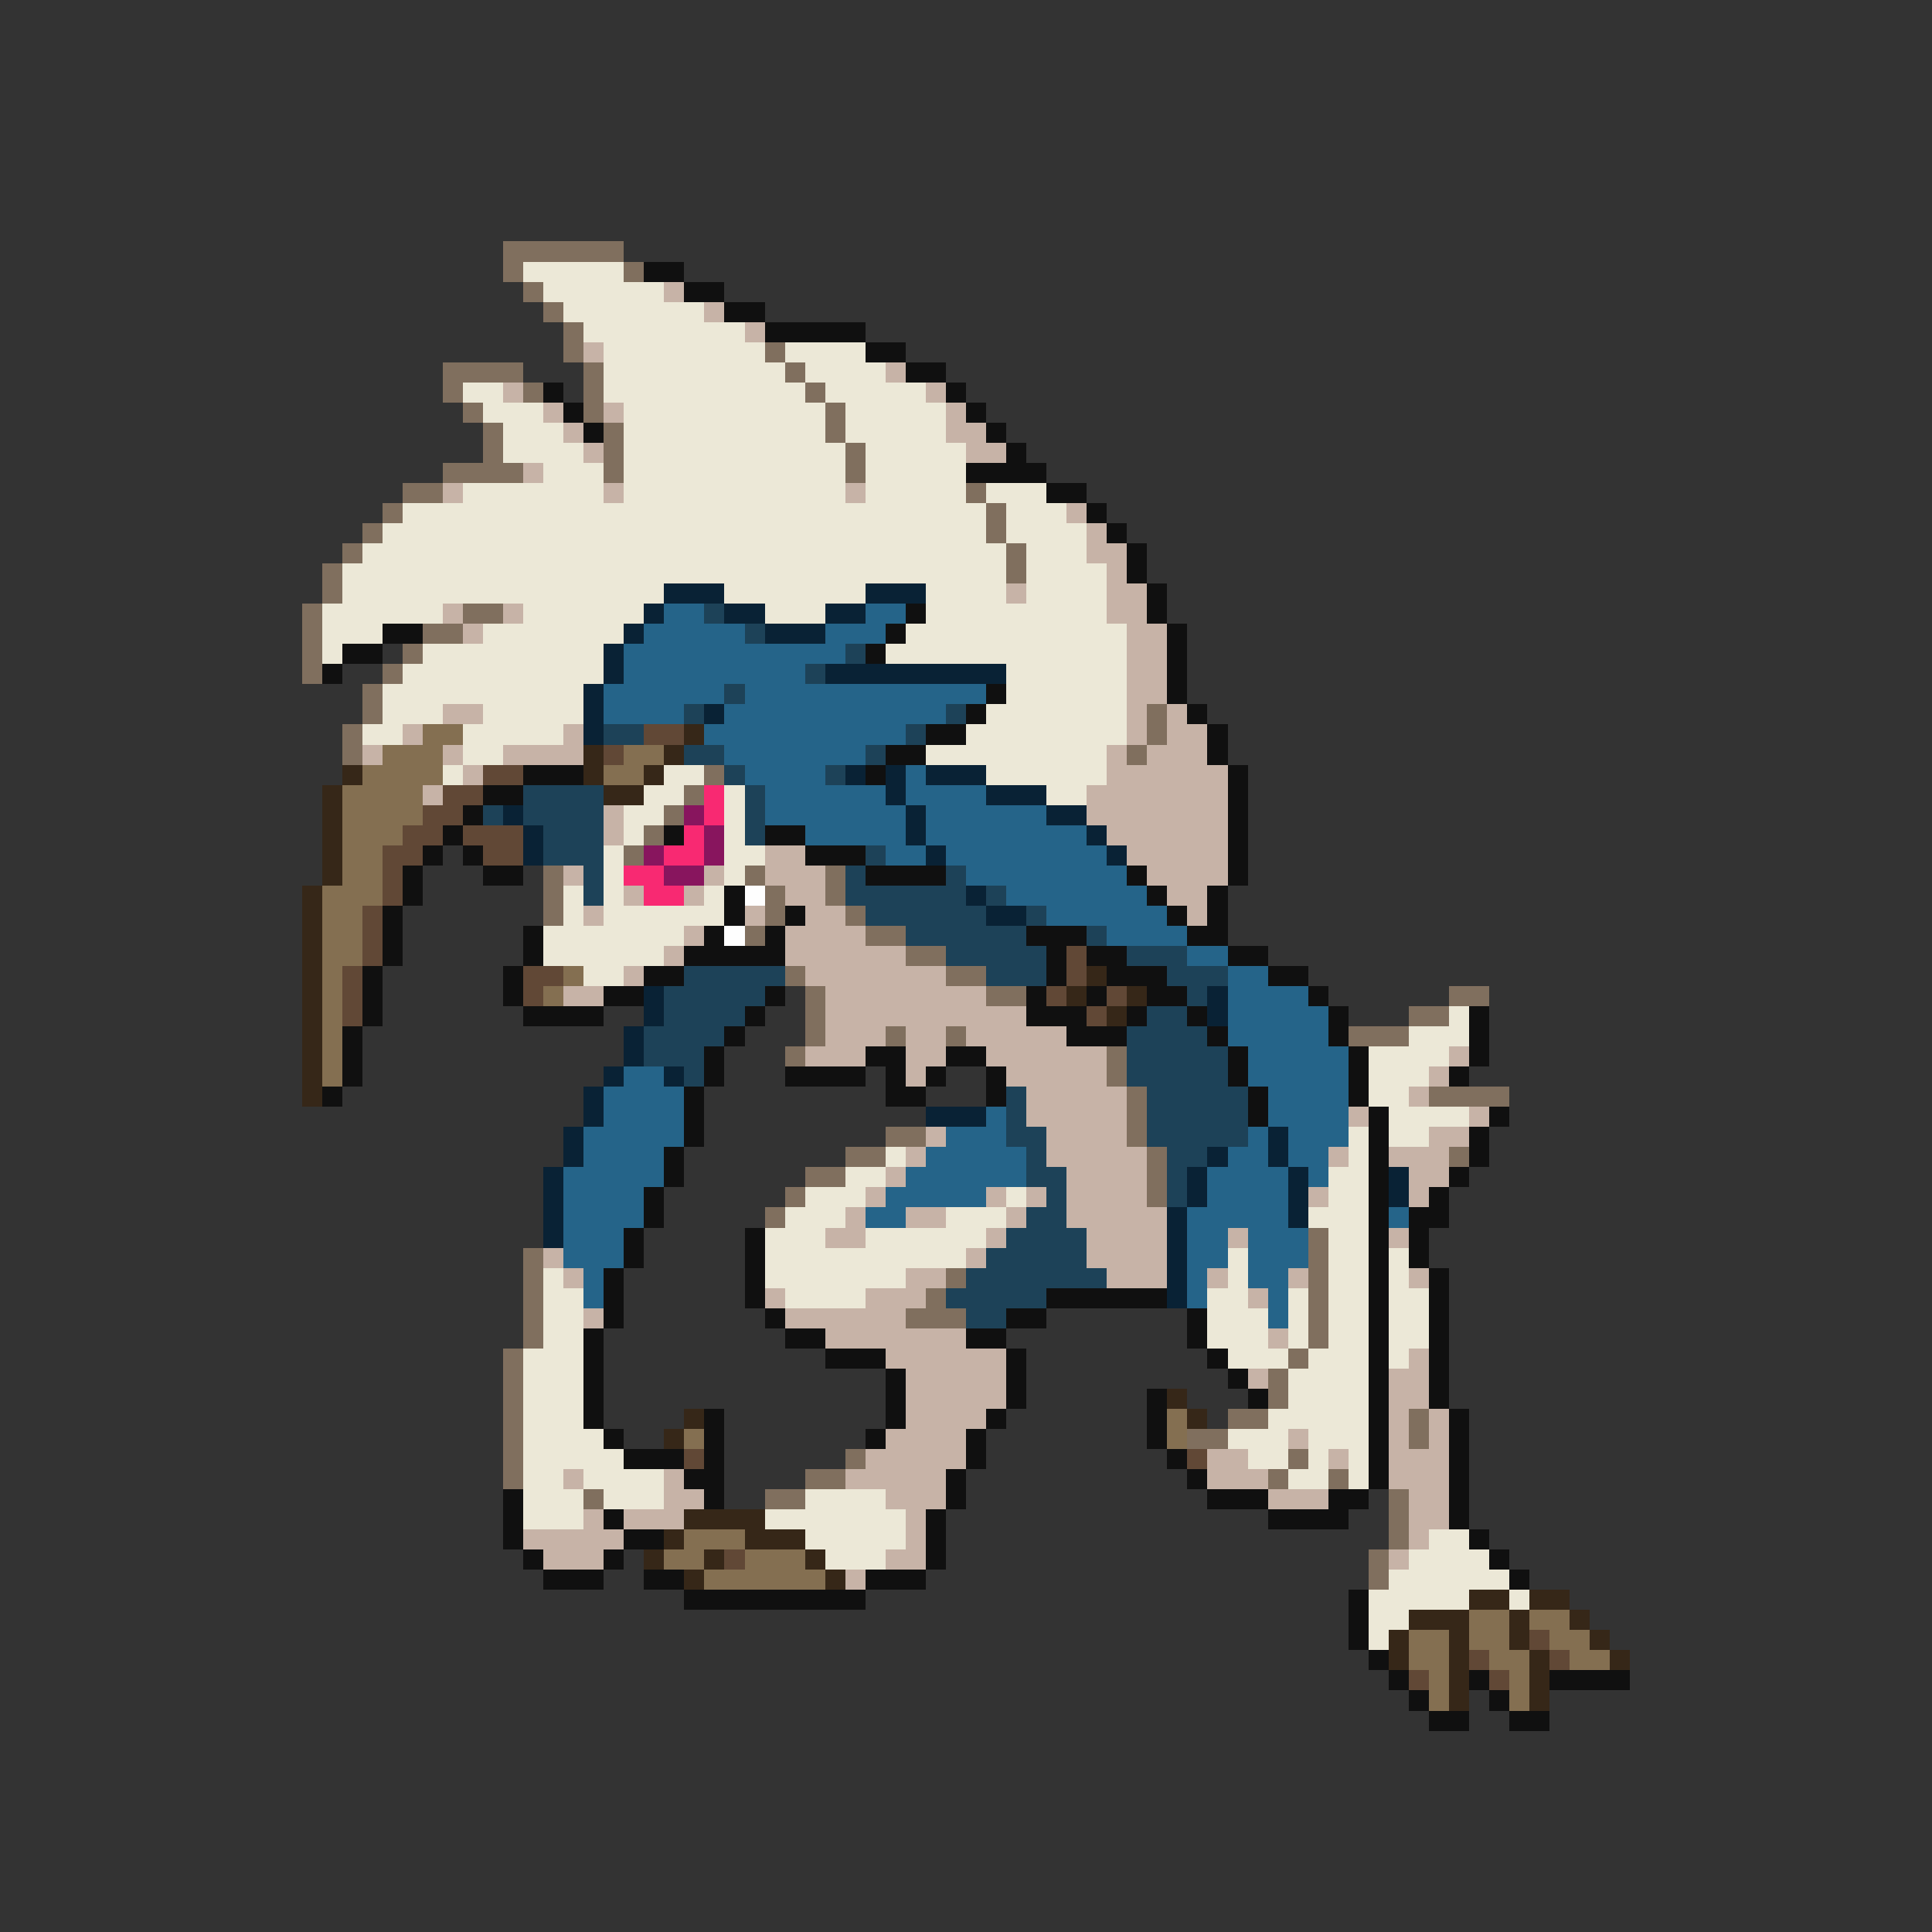 <svg xmlns="http://www.w3.org/2000/svg" viewBox="0 -0.5 96 96" shape-rendering="crispEdges">
<rect x="0" y="-0.5" width="96" height="96" fill="#333333" stroke="none"/>
<path stroke="#806f5e" d="M25 12h6M25 13h1M31 13h1M26 14h1M27 15h1M28 16h1M28 17h1M38 17h1M22 18h4M29 18h1M39 18h1M22 19h1M26 19h1M29 19h1M40 19h1M23 20h1M29 20h1M41 20h1M24 21h1M30 21h1M41 21h1M24 22h1M30 22h1M42 22h1M22 23h4M30 23h1M42 23h1M20 24h2M48 24h1M19 25h1M49 25h1M18 26h1M49 26h1M17 27h1M50 27h1M16 28h1M50 28h1M16 29h1M15 30h1M23 30h2M15 31h1M21 31h2M15 32h1M20 32h1M15 33h1M19 33h1M18 34h1M18 35h1M57 35h1M17 36h1M57 36h1M17 37h1M56 37h1M35 38h1M34 39h1M33 40h1M32 41h1M31 42h1M27 43h1M37 43h1M41 43h1M27 44h1M38 44h1M41 44h1M27 45h1M38 45h1M42 45h1M37 46h1M43 46h2M45 47h2M39 48h1M47 48h2M40 49h1M49 49h2M72 49h2M40 50h1M70 50h2M40 51h1M44 51h1M47 51h1M67 51h3M39 52h1M55 52h1M55 53h1M56 54h1M71 54h4M56 55h1M44 56h2M56 56h1M42 57h2M57 57h1M72 57h1M40 58h2M57 58h1M39 59h1M57 59h1M38 60h1M65 61h1M26 62h1M65 62h1M26 63h1M47 63h1M65 63h1M26 64h1M46 64h1M65 64h1M26 65h1M45 65h3M65 65h1M26 66h1M65 66h1M25 67h1M64 67h1M25 68h1M63 68h1M25 69h1M63 69h1M25 70h1M61 70h2M70 70h1M25 71h1M59 71h2M70 71h1M25 72h1M42 72h1M64 72h1M25 73h1M40 73h2M63 73h1M66 73h1M29 74h1M38 74h2M69 74h1M69 75h1M69 76h1M68 77h1M68 78h1" />
<path stroke="#ece8d7" d="M26 13h5M27 14h6M28 15h7M29 16h8M30 17h8M39 17h4M30 18h9M40 18h4M23 19h2M30 19h10M41 19h5M24 20h3M31 20h10M42 20h5M25 21h3M31 21h10M42 21h5M25 22h4M31 22h11M43 22h5M27 23h3M31 23h11M43 23h5M23 24h7M31 24h11M43 24h5M49 24h3M20 25h29M50 25h3M19 26h30M50 26h4M18 27h32M51 27h3M17 28h33M51 28h4M17 29h16M36 29h7M46 29h4M51 29h4M16 30h6M26 30h6M38 30h3M46 30h9M16 31h3M24 31h7M45 31h11M16 32h1M21 32h9M44 32h12M20 33h10M50 33h6M19 34h10M50 34h6M19 35h3M24 35h5M49 35h7M18 36h2M23 36h5M48 36h8M23 37h2M46 37h9M22 38h1M33 38h2M49 38h6M32 39h2M36 39h1M52 39h2M31 40h2M36 40h1M31 41h1M36 41h1M30 42h1M36 42h2M30 43h1M36 43h1M28 44h1M30 44h1M35 44h1M28 45h1M30 45h6M27 46h7M27 47h6M29 48h2M72 50h1M70 51h3M68 52h4M68 53h3M68 54h2M69 55h4M67 56h1M69 56h2M44 57h1M67 57h1M42 58h2M66 58h2M40 59h3M50 59h1M66 59h2M39 60h3M47 60h3M65 60h3M38 61h3M43 61h6M66 61h2M38 62h10M61 62h1M66 62h2M69 62h1M27 63h1M38 63h7M61 63h1M66 63h2M69 63h1M27 64h2M39 64h4M60 64h2M64 64h1M66 64h2M69 64h2M27 65h2M60 65h3M64 65h1M66 65h2M69 65h2M27 66h2M60 66h3M64 66h1M66 66h2M69 66h2M26 67h3M61 67h3M65 67h3M69 67h1M26 68h3M64 68h4M26 69h3M64 69h4M26 70h3M63 70h5M26 71h4M61 71h3M65 71h3M26 72h5M62 72h2M65 72h1M67 72h1M26 73h2M29 73h4M64 73h2M67 73h1M26 74h3M30 74h3M40 74h4M26 75h3M38 75h7M40 76h5M71 76h2M41 77h3M70 77h4M69 78h6M68 79h5M75 79h1M68 80h2M68 81h1" />
<path stroke="#101010" d="M32 13h2M34 14h2M36 15h2M38 16h5M43 17h2M45 18h2M27 19h1M47 19h1M28 20h1M48 20h1M29 21h1M49 21h1M50 22h1M48 23h4M52 24h2M54 25h1M55 26h1M56 27h1M56 28h1M57 29h1M45 30h1M57 30h1M19 31h2M44 31h1M58 31h1M17 32h2M43 32h1M58 32h1M16 33h1M58 33h1M49 34h1M58 34h1M48 35h1M59 35h1M46 36h2M60 36h1M44 37h2M60 37h1M26 38h3M43 38h1M61 38h1M24 39h2M61 39h1M23 40h1M61 40h1M22 41h1M33 41h1M38 41h2M61 41h1M21 42h1M23 42h1M40 42h3M61 42h1M20 43h1M24 43h2M43 43h4M56 43h1M61 43h1M20 44h1M36 44h1M57 44h1M60 44h1M19 45h1M36 45h1M39 45h1M58 45h1M60 45h1M19 46h1M26 46h1M35 46h1M38 46h1M51 46h3M59 46h2M19 47h1M26 47h1M34 47h5M52 47h1M54 47h2M61 47h2M18 48h1M25 48h1M32 48h2M52 48h1M55 48h3M63 48h2M18 49h1M25 49h1M30 49h2M38 49h1M51 49h1M54 49h1M57 49h2M65 49h1M18 50h1M26 50h4M37 50h1M51 50h3M56 50h1M59 50h1M66 50h1M73 50h1M17 51h1M36 51h1M53 51h3M60 51h1M66 51h1M73 51h1M17 52h1M35 52h1M43 52h2M47 52h2M61 52h1M67 52h1M73 52h1M17 53h1M35 53h1M39 53h4M44 53h1M46 53h1M49 53h1M61 53h1M67 53h1M72 53h1M16 54h1M34 54h1M44 54h2M49 54h1M62 54h1M67 54h1M34 55h1M62 55h1M68 55h1M74 55h1M34 56h1M68 56h1M73 56h1M33 57h1M68 57h1M73 57h1M33 58h1M68 58h1M72 58h1M32 59h1M68 59h1M71 59h1M32 60h1M68 60h1M70 60h2M31 61h1M37 61h1M68 61h1M70 61h1M31 62h1M37 62h1M68 62h1M70 62h1M30 63h1M37 63h1M68 63h1M71 63h1M30 64h1M37 64h1M52 64h6M68 64h1M71 64h1M30 65h1M38 65h1M50 65h2M59 65h1M68 65h1M71 65h1M29 66h1M39 66h2M48 66h2M59 66h1M68 66h1M71 66h1M29 67h1M41 67h3M50 67h1M60 67h1M68 67h1M71 67h1M29 68h1M44 68h1M50 68h1M61 68h1M68 68h1M71 68h1M29 69h1M44 69h1M50 69h1M57 69h1M62 69h1M68 69h1M71 69h1M29 70h1M35 70h1M44 70h1M49 70h1M57 70h1M68 70h1M72 70h1M30 71h1M35 71h1M43 71h1M48 71h1M57 71h1M68 71h1M72 71h1M31 72h3M35 72h1M48 72h1M58 72h1M68 72h1M72 72h1M34 73h2M47 73h1M59 73h1M68 73h1M72 73h1M25 74h1M35 74h1M47 74h1M60 74h3M66 74h2M72 74h1M25 75h1M30 75h1M46 75h1M63 75h4M72 75h1M25 76h1M31 76h2M46 76h1M73 76h1M26 77h1M30 77h1M46 77h1M74 77h1M27 78h3M32 78h2M43 78h3M75 78h1M34 79h9M67 79h1M67 80h1M67 81h1M68 82h1M69 83h1M73 83h1M77 83h4M70 84h1M74 84h1M71 85h2M75 85h2" />
<path stroke="#c7b3a7" d="M33 14h1M35 15h1M37 16h1M29 17h1M44 18h1M25 19h1M46 19h1M27 20h1M30 20h1M47 20h1M28 21h1M47 21h2M29 22h1M48 22h2M26 23h1M22 24h1M30 24h1M42 24h1M53 25h1M54 26h1M54 27h2M55 28h1M50 29h1M55 29h2M22 30h1M25 30h1M55 30h2M23 31h1M56 31h2M56 32h2M56 33h2M56 34h2M22 35h2M56 35h1M58 35h1M20 36h1M28 36h1M56 36h1M58 36h2M18 37h1M22 37h1M25 37h4M55 37h1M57 37h3M23 38h1M55 38h6M21 39h1M54 39h7M30 40h1M54 40h7M30 41h1M55 41h6M38 42h2M56 42h5M28 43h1M35 43h1M38 43h3M57 43h4M31 44h1M34 44h1M39 44h2M58 44h2M29 45h1M37 45h1M40 45h2M59 45h1M34 46h1M39 46h4M33 47h1M39 47h6M31 48h1M40 48h7M28 49h2M41 49h8M41 50h10M41 51h3M45 51h2M48 51h5M40 52h3M45 52h2M49 52h6M72 52h1M45 53h1M50 53h5M71 53h1M51 54h5M70 54h1M51 55h5M67 55h1M73 55h1M46 56h1M52 56h4M71 56h2M45 57h1M52 57h5M66 57h1M69 57h3M44 58h1M53 58h4M70 58h2M43 59h1M49 59h1M51 59h1M53 59h4M65 59h1M70 59h1M42 60h1M45 60h2M50 60h1M53 60h5M41 61h2M49 61h1M54 61h4M61 61h1M69 61h1M27 62h1M48 62h1M54 62h4M28 63h1M45 63h2M55 63h3M60 63h1M64 63h1M70 63h1M38 64h1M43 64h3M62 64h1M29 65h1M39 65h6M41 66h7M63 66h1M44 67h6M70 67h1M45 68h5M62 68h1M69 68h2M45 69h5M69 69h2M45 70h4M69 70h1M71 70h1M44 71h4M64 71h1M69 71h1M71 71h1M43 72h5M60 72h2M66 72h1M69 72h3M28 73h1M33 73h1M42 73h5M60 73h3M69 73h3M33 74h2M44 74h3M63 74h3M70 74h2M29 75h1M31 75h3M45 75h1M70 75h2M26 76h5M45 76h1M70 76h1M27 77h3M44 77h2M69 77h1M42 78h1" />
<path stroke="#092235" d="M33 29h3M43 29h3M32 30h1M36 30h2M41 30h2M31 31h1M38 31h3M30 32h1M30 33h1M41 33h9M29 34h1M29 35h1M35 35h1M29 36h1M42 38h1M44 38h1M46 38h3M44 39h1M49 39h3M25 40h1M45 40h1M52 40h2M26 41h1M45 41h1M54 41h1M26 42h1M46 42h1M55 42h1M48 44h1M49 45h2M32 49h1M60 49h1M32 50h1M60 50h1M31 51h1M31 52h1M30 53h1M33 53h1M29 54h1M29 55h1M46 55h3M28 56h1M63 56h1M28 57h1M60 57h1M63 57h1M27 58h1M59 58h1M64 58h1M69 58h1M27 59h1M59 59h1M64 59h1M69 59h1M27 60h1M58 60h1M64 60h1M27 61h1M58 61h1M58 62h1M58 63h1M58 64h1" />
<path stroke="#256489" d="M33 30h2M43 30h2M32 31h5M41 31h3M31 32h11M31 33h9M30 34h6M37 34h12M30 35h4M36 35h11M35 36h10M36 37h7M37 38h4M45 38h1M38 39h6M45 39h4M38 40h7M46 40h6M40 41h5M46 41h8M44 42h2M47 42h8M48 43h8M50 44h7M52 45h6M55 46h4M59 47h2M61 48h2M61 49h4M61 50h5M61 51h5M62 52h5M31 53h2M62 53h5M30 54h4M63 54h4M30 55h4M49 55h1M63 55h4M29 56h5M47 56h3M62 56h1M64 56h3M29 57h4M46 57h5M61 57h2M64 57h2M28 58h5M45 58h6M60 58h4M65 58h1M28 59h4M44 59h5M60 59h4M28 60h4M43 60h2M59 60h5M69 60h1M28 61h3M59 61h2M62 61h3M28 62h3M59 62h2M62 62h3M29 63h1M59 63h1M62 63h2M29 64h1M59 64h1M63 64h1M63 65h1" />
<path stroke="#1d4258" d="M35 30h1M37 31h1M42 32h1M40 33h1M36 34h1M34 35h1M47 35h1M30 36h2M45 36h1M34 37h2M43 37h1M36 38h1M41 38h1M26 39h4M37 39h1M24 40h1M26 40h4M37 40h1M27 41h3M37 41h1M27 42h3M43 42h1M29 43h1M42 43h1M47 43h1M29 44h1M42 44h6M49 44h1M43 45h6M51 45h1M45 46h6M54 46h1M47 47h5M56 47h3M34 48h5M49 48h3M58 48h3M33 49h5M59 49h1M33 50h4M57 50h2M32 51h4M56 51h4M32 52h3M56 52h5M34 53h1M56 53h5M50 54h1M57 54h5M50 55h1M57 55h5M50 56h2M57 56h5M51 57h1M58 57h2M51 58h2M58 58h1M52 59h1M58 59h1M51 60h2M50 61h4M49 62h5M48 63h7M47 64h5M48 65h2" />
<path stroke="#846f51" d="M21 36h2M19 37h3M31 37h2M18 38h4M30 38h2M17 39h4M17 40h4M17 41h3M17 42h2M17 43h2M16 44h3M16 45h2M16 46h2M16 47h2M16 48h1M28 48h1M16 49h1M27 49h1M16 50h1M16 51h1M16 52h1M16 53h1M58 70h1M34 71h1M58 71h1M34 76h3M33 77h2M37 77h3M35 78h6M73 80h2M76 80h2M70 81h2M73 81h2M77 81h2M70 82h2M74 82h2M78 82h2M71 83h1M75 83h1M71 84h1M75 84h1" />
<path stroke="#614836" d="M32 36h2M30 37h1M24 38h2M22 39h2M21 40h2M20 41h2M23 41h3M19 42h2M24 42h2M19 43h1M19 44h1M18 45h1M18 46h1M18 47h1M53 47h1M17 48h1M26 48h2M53 48h1M17 49h1M26 49h1M52 49h1M55 49h1M17 50h1M54 50h1M34 72h1M59 72h1M36 77h1M76 81h1M73 82h1M77 82h1M70 83h1M74 83h1" />
<path stroke="#362718" d="M34 36h1M29 37h1M33 37h1M17 38h1M29 38h1M32 38h1M16 39h1M30 39h2M16 40h1M16 41h1M16 42h1M16 43h1M15 44h1M15 45h1M15 46h1M15 47h1M15 48h1M54 48h1M15 49h1M53 49h1M56 49h1M15 50h1M55 50h1M15 51h1M15 52h1M15 53h1M15 54h1M58 69h1M34 70h1M59 70h1M33 71h1M34 75h4M33 76h1M37 76h3M32 77h1M35 77h1M40 77h1M34 78h1M41 78h1M73 79h2M76 79h2M70 80h3M75 80h1M78 80h1M69 81h1M72 81h1M75 81h1M79 81h1M69 82h1M72 82h1M76 82h1M80 82h1M72 83h1M76 83h1M72 84h1M76 84h1" />
<path stroke="#f82972" d="M35 39h1M35 40h1M34 41h1M33 42h2M31 43h2M32 44h2" />
<path stroke="#88155e" d="M34 40h1M35 41h1M32 42h1M35 42h1M33 43h2" />
<path stroke="#fefefe" d="M37 44h1M36 46h1" />
</svg>